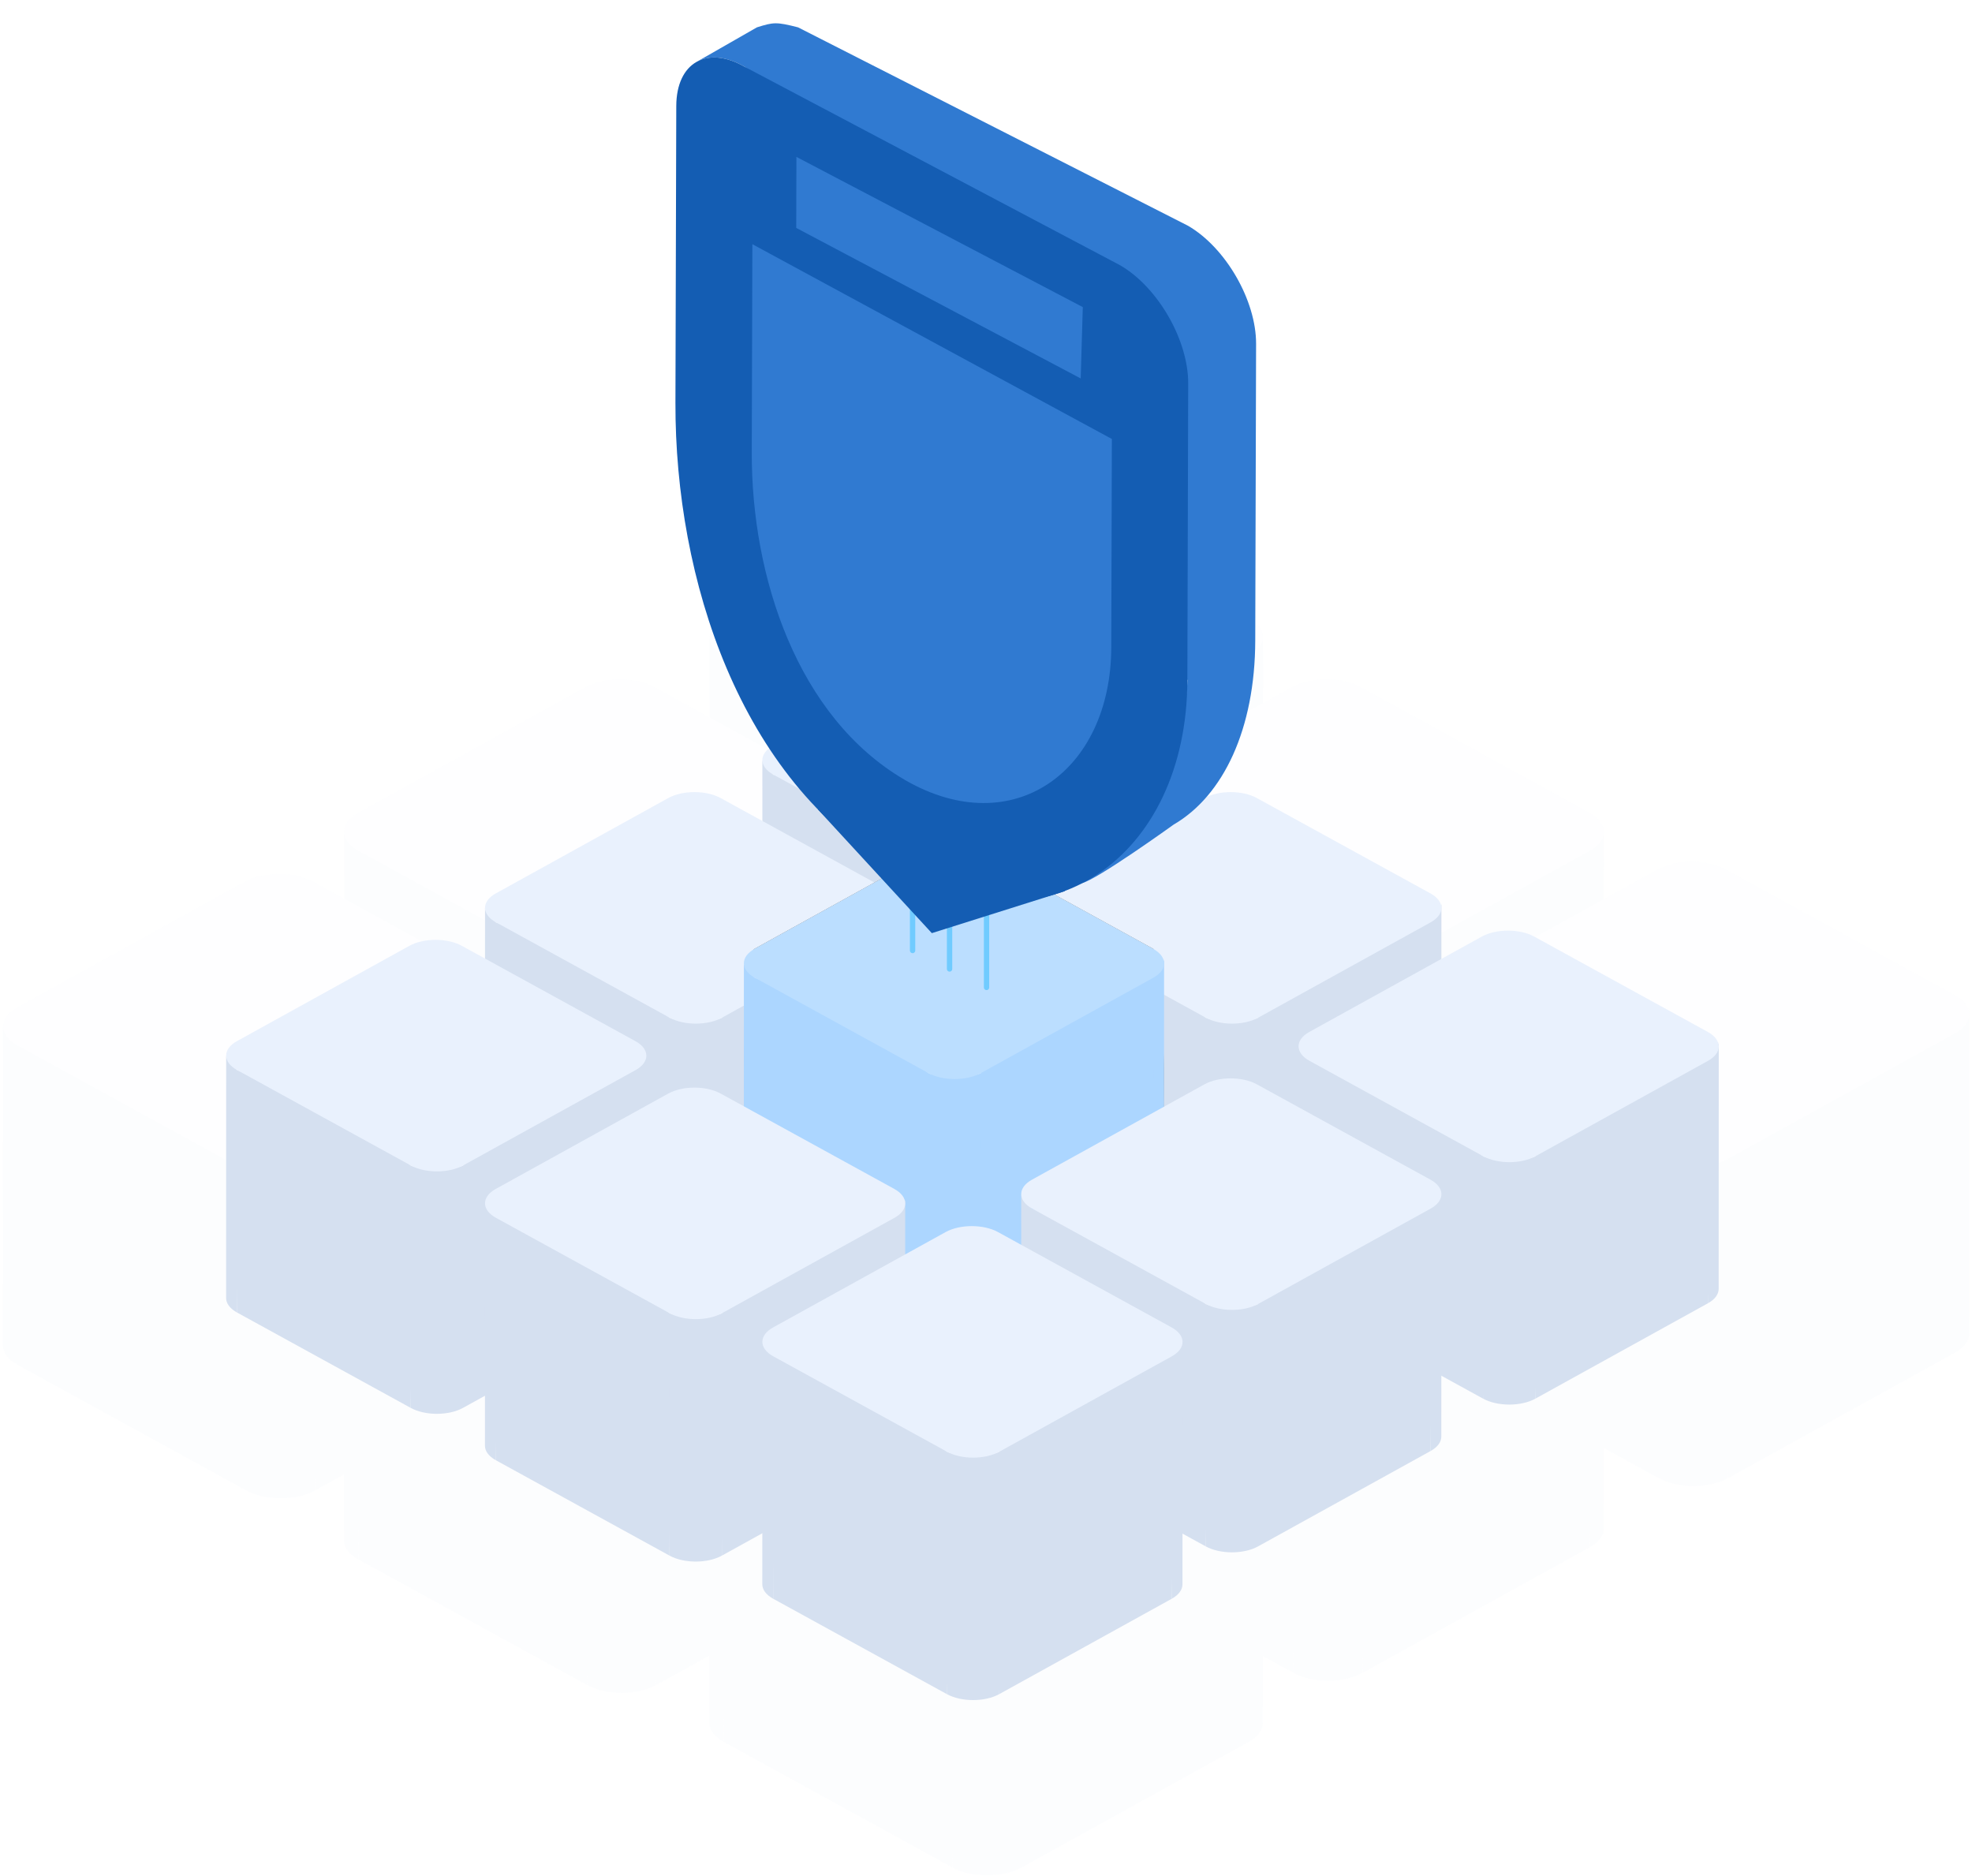 <svg xmlns="http://www.w3.org/2000/svg" width="370" height="352" viewBox="0 0 370 352" xmlns:xlink="http://www.w3.org/1999/xlink">
  <defs>
    <path id="enclave-b" d="M101.742,25.187 C105.312,27.15 105.332,98.825 101.783,100.786 L59.143,124.357 C55.592,126.319 49.769,126.319 46.197,124.357 L3.266,100.782 C-0.305,98.821 -0.323,27.146 3.226,25.184 L45.867,1.614 C49.416,-0.349 55.241,-0.349 58.813,1.614 L101.742,25.187 Z"/>
    <filter id="enclave-a" width="200%" height="200%" x="-50%" y="-50%" filterUnits="objectBoundingBox">
      <feOffset in="SourceAlpha" result="shadowOffsetOuter1"/>
      <feGaussianBlur stdDeviation="4" in="shadowOffsetOuter1" result="shadowBlurOuter1"/>
      <feColorMatrix values="0 0 0 0 0.34 0 0 0 0 0.643 0 0 0 0 1 0 0 0 0.713 0" in="shadowBlurOuter1"/>
    </filter>
    <path id="enclave-d" d="M77.232,19.119 C79.942,20.609 79.957,75.018 77.263,76.506 L44.895,94.399 C42.199,95.888 37.779,95.888 35.068,94.399 L2.479,76.503 C-0.232,75.015 -0.245,20.606 2.448,19.117 L34.818,1.225 C37.511,-0.265 41.934,-0.265 44.645,1.225 L77.232,19.119 Z"/>
    <filter id="enclave-c" width="200%" height="200%" x="-50%" y="-50%" filterUnits="objectBoundingBox">
      <feOffset in="SourceAlpha" result="shadowOffsetOuter1"/>
      <feGaussianBlur stdDeviation="4" in="shadowOffsetOuter1" result="shadowBlurOuter1"/>
      <feColorMatrix values="0 0 0 0 0.34 0 0 0 0 0.643 0 0 0 0 1 0 0 0 0.713 0" in="shadowBlurOuter1"/>
    </filter>
    <path id="enclave-f" d="M17.102,8.727 L17.102,31.248"/>
    <filter id="enclave-e" width="200%" height="200%" x="-50%" y="-50%" filterUnits="objectBoundingBox">
      <feMorphology radius=".5" operator="dilate" in="SourceAlpha" result="shadowSpreadOuter1"/>
      <feOffset in="shadowSpreadOuter1" result="shadowOffsetOuter1"/>
      <feMorphology radius="1" in="SourceAlpha" result="shadowInner"/>
      <feOffset in="shadowInner" result="shadowInner"/>
      <feComposite in="shadowOffsetOuter1" in2="shadowInner" operator="out" result="shadowOffsetOuter1"/>
      <feGaussianBlur stdDeviation="1.5" in="shadowOffsetOuter1" result="shadowBlurOuter1"/>
      <feColorMatrix values="0 0 0 0 0 0 0 0 0 0.46 0 0 0 0 1 0 0 0 0.282 0" in="shadowBlurOuter1"/>
    </filter>
    <path id="enclave-h" d="M10.164,5.263 L10.164,27.784"/>
    <filter id="enclave-g" width="200%" height="200%" x="-50%" y="-50%" filterUnits="objectBoundingBox">
      <feMorphology radius=".5" operator="dilate" in="SourceAlpha" result="shadowSpreadOuter1"/>
      <feOffset in="shadowSpreadOuter1" result="shadowOffsetOuter1"/>
      <feMorphology radius="1" in="SourceAlpha" result="shadowInner"/>
      <feOffset in="shadowInner" result="shadowInner"/>
      <feComposite in="shadowOffsetOuter1" in2="shadowInner" operator="out" result="shadowOffsetOuter1"/>
      <feGaussianBlur stdDeviation="1.5" in="shadowOffsetOuter1" result="shadowBlurOuter1"/>
      <feColorMatrix values="0 0 0 0 0 0 0 0 0 0.46 0 0 0 0 1 0 0 0 0.282 0" in="shadowBlurOuter1"/>
    </filter>
    <path id="enclave-j" d="M3.225,1.798 L3.225,24.319"/>
    <filter id="enclave-i" width="200%" height="200%" x="-50%" y="-50%" filterUnits="objectBoundingBox">
      <feMorphology radius=".5" operator="dilate" in="SourceAlpha" result="shadowSpreadOuter1"/>
      <feOffset in="shadowSpreadOuter1" result="shadowOffsetOuter1"/>
      <feMorphology radius="1" in="SourceAlpha" result="shadowInner"/>
      <feOffset in="shadowInner" result="shadowInner"/>
      <feComposite in="shadowOffsetOuter1" in2="shadowInner" operator="out" result="shadowOffsetOuter1"/>
      <feGaussianBlur stdDeviation="1.5" in="shadowOffsetOuter1" result="shadowBlurOuter1"/>
      <feColorMatrix values="0 0 0 0 0 0 0 0 0 0.46 0 0 0 0 1 0 0 0 0.282 0" in="shadowBlurOuter1"/>
    </filter>
    <filter id="enclave-k" width="200%" height="200%" x="-50%" y="-50%" filterUnits="objectBoundingBox">
      <feOffset dy="4" in="SourceAlpha" result="shadowOffsetOuter1"/>
      <feGaussianBlur stdDeviation="4" in="shadowOffsetOuter1" result="shadowBlurOuter1"/>
      <feColorMatrix values="0 0 0 0 0 0 0 0 0 0 0 0 0 0 0 0 0 0 0.12 0" in="shadowBlurOuter1" result="shadowMatrixOuter1"/>
      <feMerge>
        <feMergeNode in="shadowMatrixOuter1"/>
        <feMergeNode in="SourceGraphic"/>
      </feMerge>
    </filter>
  </defs>
  <g fill="none" fill-rule="evenodd">
    <g class="enclave-grid-shadow" opacity=".063" transform="translate(0 90.776)">
      <g transform="translate(132.533)">
        <path fill="#D5E0F0" d="M104.41 88.696C104.407 89.979 103.524 91.261 101.762 92.235 101.762 92.235 100.672 36.15 100.676 34.821 100.679 33.784 101.783 31.264 101.783 31.264 102.439 30.901 102.571 30 102.984 29.568 103.679 28.839 104.43 28.529 104.433 27.723L104.41 88.696zM4.215 35.823C4.211 37.089 3.246 92.232 3.246 92.232 1.448 91.244.552 89.943.556 88.641L.577 28.725C.573 29.615 1.648 29.904 2.487 30.694 2.875 31.06 2.698 32.004 3.267 32.317 3.267 32.317 4.218 34.723 4.215 35.823zM61.011 59.456C61.007 60.528 59.12 115.807 59.12 115.807 55.572 117.77 49.747 117.77 46.176 115.807 46.176 115.807 44.794 60.422 44.797 59.456 44.801 58.057 46.197 55.892 46.197 55.892 47.927 56.842 50.632 55.862 52.904 55.892 55.324 55.924 57.311 56.904 59.143 55.892 59.143 55.892 61.015 58.162 61.011 59.456z"/>
        <path fill="#D5E0F0" d="M80.451 40.687C86.934 37.104 101.783 31.264 101.783 31.264L101.762 92.235 59.12 115.807 59.143 54.836C59.143 54.836 72.72 44.961 80.451 40.687zM28.516 43.83C34.746 47.25 46.197 55.892 46.197 55.892L46.177 115.807 3.246 92.232 3.266 32.316C3.266 32.316 20.435 39.392 28.516 43.83z"/>
        <path fill="#E9F1FD" d="M101.742,25.187 C105.312,27.15 105.332,30.36 101.783,32.32 L59.143,55.892 C55.592,57.854 49.769,57.854 46.197,55.892 L3.266,32.316 C-0.305,30.356 -0.323,27.146 3.226,25.184 L45.867,1.614 C49.416,-0.349 55.241,-0.349 58.813,1.614 L101.742,25.187 Z"/>
      </g>
      <g transform="translate(63.981 36.515)">
        <path fill="#D5E0F0" d="M104.41 88.696C104.407 89.979 103.524 91.261 101.762 92.235 101.762 92.235 100.672 36.15 100.676 34.821 100.679 33.784 101.783 31.264 101.783 31.264 102.439 30.901 102.571 30 102.984 29.568 103.679 28.839 104.43 28.529 104.433 27.723L104.41 88.696zM4.215 35.823C4.211 37.089 3.246 92.232 3.246 92.232 1.448 91.244.552 89.943.556 88.641L.577 28.725C.573 29.615 1.648 29.904 2.487 30.694 2.875 31.06 2.698 32.004 3.267 32.317 3.267 32.317 4.218 34.723 4.215 35.823zM61.011 59.456C61.007 60.528 59.12 115.807 59.12 115.807 55.572 117.77 49.747 117.77 46.176 115.807 46.176 115.807 44.794 60.422 44.797 59.456 44.801 58.057 46.197 55.892 46.197 55.892 47.927 56.842 50.632 55.862 52.904 55.892 55.324 55.924 57.311 56.904 59.143 55.892 59.143 55.892 61.015 58.162 61.011 59.456z"/>
        <path fill="#D5E0F0" d="M80.451 40.687C86.934 37.104 101.783 31.264 101.783 31.264L101.762 92.235 59.12 115.807 59.143 54.836C59.143 54.836 72.72 44.961 80.451 40.687zM28.516 43.83C34.746 47.25 46.197 55.892 46.197 55.892L46.177 115.807 3.246 92.232 3.266 32.316C3.266 32.316 20.435 39.392 28.516 43.83z"/>
        <path fill="#E9F1FD" d="M101.742,25.187 C105.312,27.15 105.332,30.36 101.783,32.32 L59.143,55.892 C55.592,57.854 49.769,57.854 46.197,55.892 L3.266,32.316 C-0.305,30.356 -0.323,27.146 3.226,25.184 L45.867,1.614 C49.416,-0.349 55.241,-0.349 58.813,1.614 L101.742,25.187 Z"/>
      </g>
      <g transform="translate(0 73.03)">
        <path fill="#D5E0F0" d="M104.41 88.696C104.407 89.979 103.524 91.261 101.762 92.235 101.762 92.235 100.672 36.15 100.676 34.821 100.679 33.784 101.783 31.264 101.783 31.264 102.439 30.901 102.571 30 102.984 29.568 103.679 28.839 104.43 28.529 104.433 27.723L104.41 88.696zM4.215 35.823C4.211 37.089 3.246 92.232 3.246 92.232 1.448 91.244.552 89.943.556 88.641L.577 28.725C.573 29.615 1.648 29.904 2.487 30.694 2.875 31.06 2.698 32.004 3.267 32.317 3.267 32.317 4.218 34.723 4.215 35.823zM61.011 59.456C61.007 60.528 59.12 115.807 59.12 115.807 55.572 117.77 49.747 117.77 46.176 115.807 46.176 115.807 44.794 60.422 44.797 59.456 44.801 58.057 46.197 55.892 46.197 55.892 47.927 56.842 50.632 55.862 52.904 55.892 55.324 55.924 57.311 56.904 59.143 55.892 59.143 55.892 61.015 58.162 61.011 59.456z"/>
        <path fill="#D5E0F0" d="M80.451 40.687C86.934 37.104 101.783 31.264 101.783 31.264L101.762 92.235 59.12 115.807 59.143 54.836C59.143 54.836 72.72 44.961 80.451 40.687zM28.516 43.83C34.746 47.25 46.197 55.892 46.197 55.892L46.177 115.807 3.246 92.232 3.266 32.316C3.266 32.316 20.435 39.392 28.516 43.83z"/>
        <path fill="#E9F1FD" d="M101.742,25.187 C105.312,27.15 105.332,30.36 101.783,32.32 L59.143,55.892 C55.592,57.854 49.769,57.854 46.197,55.892 L3.266,32.316 C-0.305,30.356 -0.323,27.146 3.226,25.184 L45.867,1.614 C49.416,-0.349 55.241,-0.349 58.813,1.614 L101.742,25.187 Z"/>
      </g>
      <g transform="translate(196.514 36.515)">
        <path fill="#D5E0F0" d="M104.41 88.696C104.407 89.979 103.524 91.261 101.762 92.235 101.762 92.235 100.672 36.15 100.676 34.821 100.679 33.784 101.783 31.264 101.783 31.264 102.439 30.901 102.571 30 102.984 29.568 103.679 28.839 104.43 28.529 104.433 27.723L104.41 88.696zM4.215 35.823C4.211 37.089 3.246 92.232 3.246 92.232 1.448 91.244.552 89.943.556 88.641L.577 28.725C.573 29.615 1.648 29.904 2.487 30.694 2.875 31.06 2.698 32.004 3.267 32.317 3.267 32.317 4.218 34.723 4.215 35.823zM61.011 59.456C61.007 60.528 59.12 115.807 59.12 115.807 55.572 117.77 49.747 117.77 46.176 115.807 46.176 115.807 44.794 60.422 44.797 59.456 44.801 58.057 46.197 55.892 46.197 55.892 47.927 56.842 50.632 55.862 52.904 55.892 55.324 55.924 57.311 56.904 59.143 55.892 59.143 55.892 61.015 58.162 61.011 59.456z"/>
        <path fill="#D5E0F0" d="M80.451 40.687C86.934 37.104 101.783 31.264 101.783 31.264L101.762 92.235 59.12 115.807 59.143 54.836C59.143 54.836 72.72 44.961 80.451 40.687zM28.516 43.83C34.746 47.25 46.197 55.892 46.197 55.892L46.177 115.807 3.246 92.232 3.266 32.316C3.266 32.316 20.435 39.392 28.516 43.83z"/>
        <path fill="#E9F1FD" d="M101.742,25.187 C105.312,27.15 105.332,30.36 101.783,32.32 L59.143,55.892 C55.592,57.854 49.769,57.854 46.197,55.892 L3.266,32.316 C-0.305,30.356 -0.323,27.146 3.226,25.184 L45.867,1.614 C49.416,-0.349 55.241,-0.349 58.813,1.614 L101.742,25.187 Z"/>
      </g>
      <g transform="translate(127.963 50.208)">
        <use fill="black" filter="url(#enclave-a)" xlink:href="#enclave-b"/>
        <use fill="#E9F1FD" xlink:href="#enclave-b"/>
        <path fill="#ACD6FF" d="M104.41 88.696C104.407 89.979 103.524 91.261 101.762 92.235 101.762 92.235 100.672 36.15 100.676 34.821 100.679 33.784 101.783 31.264 101.783 31.264 102.439 30.901 102.571 30 102.984 29.568 103.679 28.839 104.43 28.529 104.433 27.723L104.41 88.696zM4.215 35.823C4.211 37.089 3.246 92.232 3.246 92.232 1.448 91.244.552 89.943.556 88.641L.577 28.725C.573 29.615 1.648 29.904 2.487 30.694 2.875 31.06 2.698 32.004 3.267 32.317 3.267 32.317 4.218 34.723 4.215 35.823zM61.011 59.456C61.007 60.528 59.12 115.807 59.12 115.807 55.572 117.77 49.747 117.77 46.176 115.807 46.176 115.807 44.794 60.422 44.797 59.456 44.801 58.057 46.197 55.892 46.197 55.892 47.927 56.842 50.632 55.862 52.904 55.892 55.324 55.924 57.311 56.904 59.143 55.892 59.143 55.892 61.015 58.162 61.011 59.456z"/>
        <path fill="#ACD6FF" d="M80.451 40.687C86.934 37.104 101.783 31.264 101.783 31.264L101.762 92.235 59.12 115.807 59.143 54.836C59.143 54.836 72.72 44.961 80.451 40.687zM28.516 43.83C34.746 47.25 46.197 55.892 46.197 55.892L46.177 115.807 3.246 92.232 3.266 32.316C3.266 32.316 20.435 39.392 28.516 43.83z"/>
        <path fill="#BBDEFF" d="M101.742,25.187 C105.312,27.15 105.332,30.36 101.783,32.32 L59.143,55.892 C55.592,57.854 49.769,57.854 46.197,55.892 L3.266,32.316 C-0.305,30.356 -0.323,27.146 3.226,25.184 L45.867,1.614 C49.416,-0.349 55.241,-0.349 58.813,1.614 L101.742,25.187 Z"/>
      </g>
      <g transform="translate(63.981 109.544)">
        <path fill="#D5E0F0" d="M104.41 88.696C104.407 89.979 103.524 91.261 101.762 92.235 101.762 92.235 100.672 36.15 100.676 34.821 100.679 33.784 101.783 31.264 101.783 31.264 102.439 30.901 102.571 30 102.984 29.568 103.679 28.839 104.43 28.529 104.433 27.723L104.41 88.696zM4.215 35.823C4.211 37.089 3.246 92.232 3.246 92.232 1.448 91.244.552 89.943.556 88.641L.577 28.725C.573 29.615 1.648 29.904 2.487 30.694 2.875 31.06 2.698 32.004 3.267 32.317 3.267 32.317 4.218 34.723 4.215 35.823zM61.011 59.456C61.007 60.528 59.12 115.807 59.12 115.807 55.572 117.77 49.747 117.77 46.176 115.807 46.176 115.807 44.794 60.422 44.797 59.456 44.801 58.057 46.197 55.892 46.197 55.892 47.927 56.842 50.632 55.862 52.904 55.892 55.324 55.924 57.311 56.904 59.143 55.892 59.143 55.892 61.015 58.162 61.011 59.456z"/>
        <path fill="#D5E0F0" d="M80.451 40.687C86.934 37.104 101.783 31.264 101.783 31.264L101.762 92.235 59.12 115.807 59.143 54.836C59.143 54.836 72.72 44.961 80.451 40.687zM28.516 43.83C34.746 47.25 46.197 55.892 46.197 55.892L46.177 115.807 3.246 92.232 3.266 32.316C3.266 32.316 20.435 39.392 28.516 43.83z"/>
        <path fill="#E9F1FD" d="M101.742,25.187 C105.312,27.15 105.332,30.36 101.783,32.32 L59.143,55.892 C55.592,57.854 49.769,57.854 46.197,55.892 L3.266,32.316 C-0.305,30.356 -0.323,27.146 3.226,25.184 L45.867,1.614 C49.416,-0.349 55.241,-0.349 58.813,1.614 L101.742,25.187 Z"/>
      </g>
      <g transform="translate(265.066 70.747)">
        <path fill="#D5E0F0" d="M104.41 88.696C104.407 89.979 103.524 91.261 101.762 92.235 101.762 92.235 100.672 36.15 100.676 34.821 100.679 33.784 101.783 31.264 101.783 31.264 102.439 30.901 102.571 30 102.984 29.568 103.679 28.839 104.43 28.529 104.433 27.723L104.41 88.696zM4.215 35.823C4.211 37.089 3.246 92.232 3.246 92.232 1.448 91.244.552 89.943.556 88.641L.577 28.725C.573 29.615 1.648 29.904 2.487 30.694 2.875 31.06 2.698 32.004 3.267 32.317 3.267 32.317 4.218 34.723 4.215 35.823zM61.011 59.456C61.007 60.528 59.12 115.807 59.12 115.807 55.572 117.77 49.747 117.77 46.176 115.807 46.176 115.807 44.794 60.422 44.797 59.456 44.801 58.057 46.197 55.892 46.197 55.892 47.927 56.842 50.632 55.862 52.904 55.892 55.324 55.924 57.311 56.904 59.143 55.892 59.143 55.892 61.015 58.162 61.011 59.456z"/>
        <path fill="#D5E0F0" d="M80.451 40.687C86.934 37.104 101.783 31.264 101.783 31.264L101.762 92.235 59.12 115.807 59.143 54.836C59.143 54.836 72.72 44.961 80.451 40.687zM28.516 43.83C34.746 47.25 46.197 55.892 46.197 55.892L46.177 115.807 3.246 92.232 3.266 32.316C3.266 32.316 20.435 39.392 28.516 43.83z"/>
        <path fill="#E9F1FD" d="M101.742,25.187 C105.312,27.15 105.332,30.36 101.783,32.32 L59.143,55.892 C55.592,57.854 49.769,57.854 46.197,55.892 L3.266,32.316 C-0.305,30.356 -0.323,27.146 3.226,25.184 L45.867,1.614 C49.416,-0.349 55.241,-0.349 58.813,1.614 L101.742,25.187 Z"/>
      </g>
      <g transform="translate(196.514 107.262)">
        <path fill="#D5E0F0" d="M104.41 88.696C104.407 89.979 103.524 91.261 101.762 92.235 101.762 92.235 100.672 36.15 100.676 34.821 100.679 33.784 101.783 31.264 101.783 31.264 102.439 30.901 102.571 30 102.984 29.568 103.679 28.839 104.43 28.529 104.433 27.723L104.41 88.696zM4.215 35.823C4.211 37.089 3.246 92.232 3.246 92.232 1.448 91.244.552 89.943.556 88.641L.577 28.725C.573 29.615 1.648 29.904 2.487 30.694 2.875 31.06 2.698 32.004 3.267 32.317 3.267 32.317 4.218 34.723 4.215 35.823zM61.011 59.456C61.007 60.528 59.12 115.807 59.12 115.807 55.572 117.77 49.747 117.77 46.176 115.807 46.176 115.807 44.794 60.422 44.797 59.456 44.801 58.057 46.197 55.892 46.197 55.892 47.927 56.842 50.632 55.862 52.904 55.892 55.324 55.924 57.311 56.904 59.143 55.892 59.143 55.892 61.015 58.162 61.011 59.456z"/>
        <path fill="#D5E0F0" d="M80.451 40.687C86.934 37.104 101.783 31.264 101.783 31.264L101.762 92.235 59.12 115.807 59.143 54.836C59.143 54.836 72.72 44.961 80.451 40.687zM28.516 43.83C34.746 47.25 46.197 55.892 46.197 55.892L46.177 115.807 3.246 92.232 3.266 32.316C3.266 32.316 20.435 39.392 28.516 43.83z"/>
        <path fill="#E9F1FD" d="M101.742,25.187 C105.312,27.15 105.332,30.36 101.783,32.32 L59.143,55.892 C55.592,57.854 49.769,57.854 46.197,55.892 L3.266,32.316 C-0.305,30.356 -0.323,27.146 3.226,25.184 L45.867,1.614 C49.416,-0.349 55.241,-0.349 58.813,1.614 L101.742,25.187 Z"/>
      </g>
      <g transform="translate(132.533 143.777)">
        <path fill="#D5E0F0" d="M104.41 88.696C104.407 89.979 103.524 91.261 101.762 92.235 101.762 92.235 100.672 36.15 100.676 34.821 100.679 33.784 101.783 31.264 101.783 31.264 102.439 30.901 102.571 30 102.984 29.568 103.679 28.839 104.43 28.529 104.433 27.723L104.41 88.696zM4.215 35.823C4.211 37.089 3.246 92.232 3.246 92.232 1.448 91.244.552 89.943.556 88.641L.577 28.725C.573 29.615 1.648 29.904 2.487 30.694 2.875 31.06 2.698 32.004 3.267 32.317 3.267 32.317 4.218 34.723 4.215 35.823zM61.011 59.456C61.007 60.528 59.12 115.807 59.12 115.807 55.572 117.77 49.747 117.77 46.176 115.807 46.176 115.807 44.794 60.422 44.797 59.456 44.801 58.057 46.197 55.892 46.197 55.892 47.927 56.842 50.632 55.862 52.904 55.892 55.324 55.924 57.311 56.904 59.143 55.892 59.143 55.892 61.015 58.162 61.011 59.456z"/>
        <path fill="#D5E0F0" d="M80.451 40.687C86.934 37.104 101.783 31.264 101.783 31.264L101.762 92.235 59.12 115.807 59.143 54.836C59.143 54.836 72.72 44.961 80.451 40.687zM28.516 43.83C34.746 47.25 46.197 55.892 46.197 55.892L46.177 115.807 3.246 92.232 3.266 32.316C3.266 32.316 20.435 39.392 28.516 43.83z"/>
        <path fill="#E9F1FD" d="M101.742,25.187 C105.312,27.15 105.332,30.36 101.783,32.32 L59.143,55.892 C55.592,57.854 49.769,57.854 46.197,55.892 L3.266,32.316 C-0.305,30.356 -0.323,27.146 3.226,25.184 L45.867,1.614 C49.416,-0.349 55.241,-0.349 58.813,1.614 L101.742,25.187 Z"/>
      </g>
    </g>
    <g transform="translate(42 120.776)">
      <g transform="translate(100.605)">
        <path fill="#D5E0F0" d="M79.257 67.328C79.255 68.303 78.585 69.276 77.247 70.015 77.247 70.015 76.419 27.441 76.423 26.432 76.425 25.645 77.263 23.732 77.263 23.732 77.761 23.457 77.861 22.773 78.174 22.445 78.702 21.892 79.272 21.656 79.275 21.044L79.257 67.328zM3.199 27.193C3.196 28.154 2.464 70.013 2.464 70.013 1.099 69.263.419 68.275.422 67.287L.438 21.805C.435 22.48 1.251 22.7 1.888 23.3 2.183 23.577 2.048 24.294 2.48 24.531 2.48 24.531 3.202 26.358 3.199 27.193zM46.313 45.133C46.31 45.946 44.877 87.908 44.877 87.908 42.184 89.398 37.763 89.398 35.052 87.908 35.052 87.908 34.003 45.866 34.005 45.133 34.008 44.07 35.068 42.427 35.068 42.427 36.381 43.149 38.435 42.405 40.159 42.427 41.996 42.451 43.505 43.195 44.895 42.427 44.895 42.427 46.316 44.151 46.313 45.133z"/>
        <path fill="#D5E0F0" d="M61.07 30.885C65.991 28.165 77.263 23.732 77.263 23.732L77.247 70.015 44.877 87.908 44.895 41.625C44.895 41.625 55.202 34.13 61.07 30.885zM21.647 33.271C26.375 35.868 35.068 42.427 35.068 42.427L35.053 87.908 2.464 70.013 2.479 24.531C2.479 24.531 15.512 29.902 21.647 33.271z"/>
        <path fill="#E9F1FD" d="M77.232,19.119 C79.942,20.609 79.957,23.046 77.263,24.534 L44.895,42.427 C42.199,43.917 37.779,43.917 35.068,42.427 L2.479,24.531 C-0.232,23.043 -0.245,20.606 2.448,19.117 L34.818,1.225 C37.511,-0.265 41.934,-0.265 44.645,1.225 L77.232,19.119 Z"/>
      </g>
      <g transform="translate(48.568 27.718)">
        <path fill="#D5E0F0" d="M79.257 67.328C79.255 68.303 78.585 69.276 77.247 70.015 77.247 70.015 76.419 27.441 76.423 26.432 76.425 25.645 77.263 23.732 77.263 23.732 77.761 23.457 77.861 22.773 78.174 22.445 78.702 21.892 79.272 21.656 79.275 21.044L79.257 67.328zM3.199 27.193C3.196 28.154 2.464 70.013 2.464 70.013 1.099 69.263.419 68.275.422 67.287L.438 21.805C.435 22.48 1.251 22.7 1.888 23.3 2.183 23.577 2.048 24.294 2.48 24.531 2.48 24.531 3.202 26.358 3.199 27.193zM46.313 45.133C46.31 45.946 44.877 87.908 44.877 87.908 42.184 89.398 37.763 89.398 35.052 87.908 35.052 87.908 34.003 45.866 34.005 45.133 34.008 44.07 35.068 42.427 35.068 42.427 36.381 43.149 38.435 42.405 40.159 42.427 41.996 42.451 43.505 43.195 44.895 42.427 44.895 42.427 46.316 44.151 46.313 45.133z"/>
        <path fill="#D5E0F0" d="M61.07 30.885C65.991 28.165 77.263 23.732 77.263 23.732L77.247 70.015 44.877 87.908 44.895 41.625C44.895 41.625 55.202 34.13 61.07 30.885zM21.647 33.271C26.375 35.868 35.068 42.427 35.068 42.427L35.053 87.908 2.464 70.013 2.479 24.531C2.479 24.531 15.512 29.902 21.647 33.271z"/>
        <path fill="#E9F1FD" d="M77.232,19.119 C79.942,20.609 79.957,23.046 77.263,24.534 L44.895,42.427 C42.199,43.917 37.779,43.917 35.068,42.427 L2.479,24.531 C-0.232,23.043 -0.245,20.606 2.448,19.117 L34.818,1.225 C37.511,-0.265 41.934,-0.265 44.645,1.225 L77.232,19.119 Z"/>
      </g>
      <g transform="translate(0 55.436)">
        <path fill="#D5E0F0" d="M79.257 67.328C79.255 68.303 78.585 69.276 77.247 70.015 77.247 70.015 76.419 27.441 76.423 26.432 76.425 25.645 77.263 23.732 77.263 23.732 77.761 23.457 77.861 22.773 78.174 22.445 78.702 21.892 79.272 21.656 79.275 21.044L79.257 67.328zM3.199 27.193C3.196 28.154 2.464 70.013 2.464 70.013 1.099 69.263.419 68.275.422 67.287L.438 21.805C.435 22.48 1.251 22.7 1.888 23.3 2.183 23.577 2.048 24.294 2.48 24.531 2.48 24.531 3.202 26.358 3.199 27.193zM46.313 45.133C46.31 45.946 44.877 87.908 44.877 87.908 42.184 89.398 37.763 89.398 35.052 87.908 35.052 87.908 34.003 45.866 34.005 45.133 34.008 44.07 35.068 42.427 35.068 42.427 36.381 43.149 38.435 42.405 40.159 42.427 41.996 42.451 43.505 43.195 44.895 42.427 44.895 42.427 46.316 44.151 46.313 45.133z"/>
        <path fill="#D5E0F0" d="M61.07 30.885C65.991 28.165 77.263 23.732 77.263 23.732L77.247 70.015 44.877 87.908 44.895 41.625C44.895 41.625 55.202 34.13 61.07 30.885zM21.647 33.271C26.375 35.868 35.068 42.427 35.068 42.427L35.053 87.908 2.464 70.013 2.479 24.531C2.479 24.531 15.512 29.902 21.647 33.271z"/>
        <path fill="#E9F1FD" d="M77.232,19.119 C79.942,20.609 79.957,23.046 77.263,24.534 L44.895,42.427 C42.199,43.917 37.779,43.917 35.068,42.427 L2.479,24.531 C-0.232,23.043 -0.245,20.606 2.448,19.117 L34.818,1.225 C37.511,-0.265 41.934,-0.265 44.645,1.225 L77.232,19.119 Z"/>
      </g>
      <g transform="translate(149.173 27.718)">
        <path fill="#D5E0F0" d="M79.257 67.328C79.255 68.303 78.585 69.276 77.247 70.015 77.247 70.015 76.419 27.441 76.423 26.432 76.425 25.645 77.263 23.732 77.263 23.732 77.761 23.457 77.861 22.773 78.174 22.445 78.702 21.892 79.272 21.656 79.275 21.044L79.257 67.328zM3.199 27.193C3.196 28.154 2.464 70.013 2.464 70.013 1.099 69.263.419 68.275.422 67.287L.438 21.805C.435 22.48 1.251 22.7 1.888 23.3 2.183 23.577 2.048 24.294 2.48 24.531 2.48 24.531 3.202 26.358 3.199 27.193zM46.313 45.133C46.31 45.946 44.877 87.908 44.877 87.908 42.184 89.398 37.763 89.398 35.052 87.908 35.052 87.908 34.003 45.866 34.005 45.133 34.008 44.07 35.068 42.427 35.068 42.427 36.381 43.149 38.435 42.405 40.159 42.427 41.996 42.451 43.505 43.195 44.895 42.427 44.895 42.427 46.316 44.151 46.313 45.133z"/>
        <path fill="#D5E0F0" d="M61.07 30.885C65.991 28.165 77.263 23.732 77.263 23.732L77.247 70.015 44.877 87.908 44.895 41.625C44.895 41.625 55.202 34.13 61.07 30.885zM21.647 33.271C26.375 35.868 35.068 42.427 35.068 42.427L35.053 87.908 2.464 70.013 2.479 24.531C2.479 24.531 15.512 29.902 21.647 33.271z"/>
        <path fill="#E9F1FD" d="M77.232,19.119 C79.942,20.609 79.957,23.046 77.263,24.534 L44.895,42.427 C42.199,43.917 37.779,43.917 35.068,42.427 L2.479,24.531 C-0.232,23.043 -0.245,20.606 2.448,19.117 L34.818,1.225 C37.511,-0.265 41.934,-0.265 44.645,1.225 L77.232,19.119 Z"/>
      </g>
      <g transform="translate(97.136 38.113)">
        <use fill="black" filter="url(#enclave-c)" xlink:href="#enclave-d"/>
        <use fill="#E9F1FD" xlink:href="#enclave-d"/>
        <path fill="#ACD6FF" d="M79.257 67.328C79.255 68.303 78.585 69.276 77.247 70.015 77.247 70.015 76.419 27.441 76.423 26.432 76.425 25.645 77.263 23.732 77.263 23.732 77.761 23.457 77.861 22.773 78.174 22.445 78.702 21.892 79.272 21.656 79.275 21.044L79.257 67.328zM3.199 27.193C3.196 28.154 2.464 70.013 2.464 70.013 1.099 69.263.419 68.275.422 67.287L.438 21.805C.435 22.48 1.251 22.7 1.888 23.3 2.183 23.577 2.048 24.294 2.48 24.531 2.48 24.531 3.202 26.358 3.199 27.193zM46.313 45.133C46.31 45.946 44.877 87.908 44.877 87.908 42.184 89.398 37.763 89.398 35.052 87.908 35.052 87.908 34.003 45.866 34.005 45.133 34.008 44.07 35.068 42.427 35.068 42.427 36.381 43.149 38.435 42.405 40.159 42.427 41.996 42.451 43.505 43.195 44.895 42.427 44.895 42.427 46.316 44.151 46.313 45.133z"/>
        <path fill="#ACD6FF" d="M61.07 30.885C65.991 28.165 77.263 23.732 77.263 23.732L77.247 70.015 44.877 87.908 44.895 41.625C44.895 41.625 55.202 34.13 61.07 30.885zM21.647 33.271C26.375 35.868 35.068 42.427 35.068 42.427L35.053 87.908 2.464 70.013 2.479 24.531C2.479 24.531 15.512 29.902 21.647 33.271z"/>
        <path fill="#BBDEFF" d="M77.232,19.119 C79.942,20.609 79.957,23.046 77.263,24.534 L44.895,42.427 C42.199,43.917 37.779,43.917 35.068,42.427 L2.479,24.531 C-0.232,23.043 -0.245,20.606 2.448,19.117 L34.818,1.225 C37.511,-0.265 41.934,-0.265 44.645,1.225 L77.232,19.119 Z"/>
      </g>
      <g transform="translate(48.568 83.155)">
        <path fill="#D5E0F0" d="M79.257 67.328C79.255 68.303 78.585 69.276 77.247 70.015 77.247 70.015 76.419 27.441 76.423 26.432 76.425 25.645 77.263 23.732 77.263 23.732 77.761 23.457 77.861 22.773 78.174 22.445 78.702 21.892 79.272 21.656 79.275 21.044L79.257 67.328zM3.199 27.193C3.196 28.154 2.464 70.013 2.464 70.013 1.099 69.263.419 68.275.422 67.287L.438 21.805C.435 22.48 1.251 22.7 1.888 23.3 2.183 23.577 2.048 24.294 2.48 24.531 2.48 24.531 3.202 26.358 3.199 27.193zM46.313 45.133C46.31 45.946 44.877 87.908 44.877 87.908 42.184 89.398 37.763 89.398 35.052 87.908 35.052 87.908 34.003 45.866 34.005 45.133 34.008 44.07 35.068 42.427 35.068 42.427 36.381 43.149 38.435 42.405 40.159 42.427 41.996 42.451 43.505 43.195 44.895 42.427 44.895 42.427 46.316 44.151 46.313 45.133z"/>
        <path fill="#D5E0F0" d="M61.07 30.885C65.991 28.165 77.263 23.732 77.263 23.732L77.247 70.015 44.877 87.908 44.895 41.625C44.895 41.625 55.202 34.13 61.07 30.885zM21.647 33.271C26.375 35.868 35.068 42.427 35.068 42.427L35.053 87.908 2.464 70.013 2.479 24.531C2.479 24.531 15.512 29.902 21.647 33.271z"/>
        <path fill="#E9F1FD" d="M77.232,19.119 C79.942,20.609 79.957,23.046 77.263,24.534 L44.895,42.427 C42.199,43.917 37.779,43.917 35.068,42.427 L2.479,24.531 C-0.232,23.043 -0.245,20.606 2.448,19.117 L34.818,1.225 C37.511,-0.265 41.934,-0.265 44.645,1.225 L77.232,19.119 Z"/>
      </g>
      <g transform="translate(201.21 53.704)">
        <path fill="#D5E0F0" d="M79.257 67.328C79.255 68.303 78.585 69.276 77.247 70.015 77.247 70.015 76.419 27.441 76.423 26.432 76.425 25.645 77.263 23.732 77.263 23.732 77.761 23.457 77.861 22.773 78.174 22.445 78.702 21.892 79.272 21.656 79.275 21.044L79.257 67.328zM3.199 27.193C3.196 28.154 2.464 70.013 2.464 70.013 1.099 69.263.419 68.275.422 67.287L.438 21.805C.435 22.48 1.251 22.7 1.888 23.3 2.183 23.577 2.048 24.294 2.48 24.531 2.48 24.531 3.202 26.358 3.199 27.193zM46.313 45.133C46.31 45.946 44.877 87.908 44.877 87.908 42.184 89.398 37.763 89.398 35.052 87.908 35.052 87.908 34.003 45.866 34.005 45.133 34.008 44.07 35.068 42.427 35.068 42.427 36.381 43.149 38.435 42.405 40.159 42.427 41.996 42.451 43.505 43.195 44.895 42.427 44.895 42.427 46.316 44.151 46.313 45.133z"/>
        <path fill="#D5E0F0" d="M61.07 30.885C65.991 28.165 77.263 23.732 77.263 23.732L77.247 70.015 44.877 87.908 44.895 41.625C44.895 41.625 55.202 34.13 61.07 30.885zM21.647 33.271C26.375 35.868 35.068 42.427 35.068 42.427L35.053 87.908 2.464 70.013 2.479 24.531C2.479 24.531 15.512 29.902 21.647 33.271z"/>
        <path fill="#E9F1FD" d="M77.232,19.119 C79.942,20.609 79.957,23.046 77.263,24.534 L44.895,42.427 C42.199,43.917 37.779,43.917 35.068,42.427 L2.479,24.531 C-0.232,23.043 -0.245,20.606 2.448,19.117 L34.818,1.225 C37.511,-0.265 41.934,-0.265 44.645,1.225 L77.232,19.119 Z"/>
      </g>
      <g transform="translate(149.173 81.422)">
        <path fill="#D5E0F0" d="M79.257 67.328C79.255 68.303 78.585 69.276 77.247 70.015 77.247 70.015 76.419 27.441 76.423 26.432 76.425 25.645 77.263 23.732 77.263 23.732 77.761 23.457 77.861 22.773 78.174 22.445 78.702 21.892 79.272 21.656 79.275 21.044L79.257 67.328zM3.199 27.193C3.196 28.154 2.464 70.013 2.464 70.013 1.099 69.263.419 68.275.422 67.287L.438 21.805C.435 22.48 1.251 22.7 1.888 23.3 2.183 23.577 2.048 24.294 2.48 24.531 2.48 24.531 3.202 26.358 3.199 27.193zM46.313 45.133C46.31 45.946 44.877 87.908 44.877 87.908 42.184 89.398 37.763 89.398 35.052 87.908 35.052 87.908 34.003 45.866 34.005 45.133 34.008 44.07 35.068 42.427 35.068 42.427 36.381 43.149 38.435 42.405 40.159 42.427 41.996 42.451 43.505 43.195 44.895 42.427 44.895 42.427 46.316 44.151 46.313 45.133z"/>
        <path fill="#D5E0F0" d="M61.07 30.885C65.991 28.165 77.263 23.732 77.263 23.732L77.247 70.015 44.877 87.908 44.895 41.625C44.895 41.625 55.202 34.13 61.07 30.885zM21.647 33.271C26.375 35.868 35.068 42.427 35.068 42.427L35.053 87.908 2.464 70.013 2.479 24.531C2.479 24.531 15.512 29.902 21.647 33.271z"/>
        <path fill="#E9F1FD" d="M77.232,19.119 C79.942,20.609 79.957,23.046 77.263,24.534 L44.895,42.427 C42.199,43.917 37.779,43.917 35.068,42.427 L2.479,24.531 C-0.232,23.043 -0.245,20.606 2.448,19.117 L34.818,1.225 C37.511,-0.265 41.934,-0.265 44.645,1.225 L77.232,19.119 Z"/>
      </g>
      <g transform="translate(100.605 109.14)">
        <path fill="#D5E0F0" d="M79.257 67.328C79.255 68.303 78.585 69.276 77.247 70.015 77.247 70.015 76.419 27.441 76.423 26.432 76.425 25.645 77.263 23.732 77.263 23.732 77.761 23.457 77.861 22.773 78.174 22.445 78.702 21.892 79.272 21.656 79.275 21.044L79.257 67.328zM3.199 27.193C3.196 28.154 2.464 70.013 2.464 70.013 1.099 69.263.419 68.275.422 67.287L.438 21.805C.435 22.48 1.251 22.7 1.888 23.3 2.183 23.577 2.048 24.294 2.48 24.531 2.48 24.531 3.202 26.358 3.199 27.193zM46.313 45.133C46.31 45.946 44.877 87.908 44.877 87.908 42.184 89.398 37.763 89.398 35.052 87.908 35.052 87.908 34.003 45.866 34.005 45.133 34.008 44.07 35.068 42.427 35.068 42.427 36.381 43.149 38.435 42.405 40.159 42.427 41.996 42.451 43.505 43.195 44.895 42.427 44.895 42.427 46.316 44.151 46.313 45.133z"/>
        <path fill="#D5E0F0" d="M61.07 30.885C65.991 28.165 77.263 23.732 77.263 23.732L77.247 70.015 44.877 87.908 44.895 41.625C44.895 41.625 55.202 34.13 61.07 30.885zM21.647 33.271C26.375 35.868 35.068 42.427 35.068 42.427L35.053 87.908 2.464 70.013 2.479 24.531C2.479 24.531 15.512 29.902 21.647 33.271z"/>
        <path fill="#E9F1FD" d="M77.232,19.119 C79.942,20.609 79.957,23.046 77.263,24.534 L44.895,42.427 C42.199,43.917 37.779,43.917 35.068,42.427 L2.479,24.531 C-0.232,23.043 -0.245,20.606 2.448,19.117 L34.818,1.225 C37.511,-0.265 41.934,-0.265 44.645,1.225 L77.232,19.119 Z"/>
      </g>
    </g>
    <g class="enclave-shield-lines" transform="translate(168 154)">
      <use fill="black" filter="url(#enclave-e)" xlink:href="#enclave-f"/>
      <use stroke="#40BFFF" stroke-opacity=".612" stroke-linecap="round" xlink:href="#enclave-f"/>
      <use fill="black" filter="url(#enclave-g)" xlink:href="#enclave-h"/>
      <use stroke="#40BFFF" stroke-opacity=".612" stroke-linecap="round" xlink:href="#enclave-h"/>
      <g>
        <use fill="black" filter="url(#enclave-i)" xlink:href="#enclave-j"/>
        <use stroke="#40BFFF" stroke-opacity=".612" stroke-linecap="round" xlink:href="#enclave-j"/>
      </g>
    </g>
    <g class="enclave-shield" filter="url(#enclave-k)" transform="translate(126.243)">
      <path fill="#307AD1" d="M23.495,1.131 C19.376,0.079 18.878,0.161 15.776,1.131 L4.387,7.65 C6.717,6.292 9.943,6.483 13.501,8.543 L41.744,28.464 L82.92,46.764 C86.712,48.956 88.693,53.707 91.034,58.078 C93.061,61.865 95.325,64.209 95.313,67.993 C95.313,67.993 91.057,85.967 91.034,94.057 C91.004,104.527 96.536,123.602 96.536,123.602 C96.517,130.333 92.826,135.975 91.034,140.992 C88.437,148.262 74.016,162.265 76.782,161.669 C79.549,161.072 93.962,150.697 93.962,150.697 C103.34,145.243 109.229,132.675 109.275,116.191 L109.433,60.513 C109.456,52.36 103.725,42.437 96.651,38.348 L23.495,1.131 Z"/>
      <path fill="#145DB3" d="M13.499,8.54 C6.425,4.453 0.668,7.736 0.645,15.889 L0.487,71.566 C0.395,104.673 12.614,142.242 41.373,158.993 C70.339,175.609 96.445,156.709 96.537,123.602 L96.695,67.925 C96.718,59.772 90.991,49.849 83.914,45.759 L13.499,8.54 Z"/>
      <path fill="#307AD1" d="M14.921,41.811 L14.81,80.912 C14.747,104.159 23.325,130.543 43.522,142.308 L43.667,142.393 C63.865,153.977 82.196,140.703 82.262,117.456 L82.374,78.355 L14.921,41.811 Z"/>
      <polygon fill="#307AD1" points="76.527 66.997 76.919 53.614 23.186 25.434 23.15 38.758"/>
      <polygon fill="#145DB3" points="48.593 171.059 73.534 163.193 75.624 152.627 27.204 147.839"/>
    </g>
  </g>
</svg>
